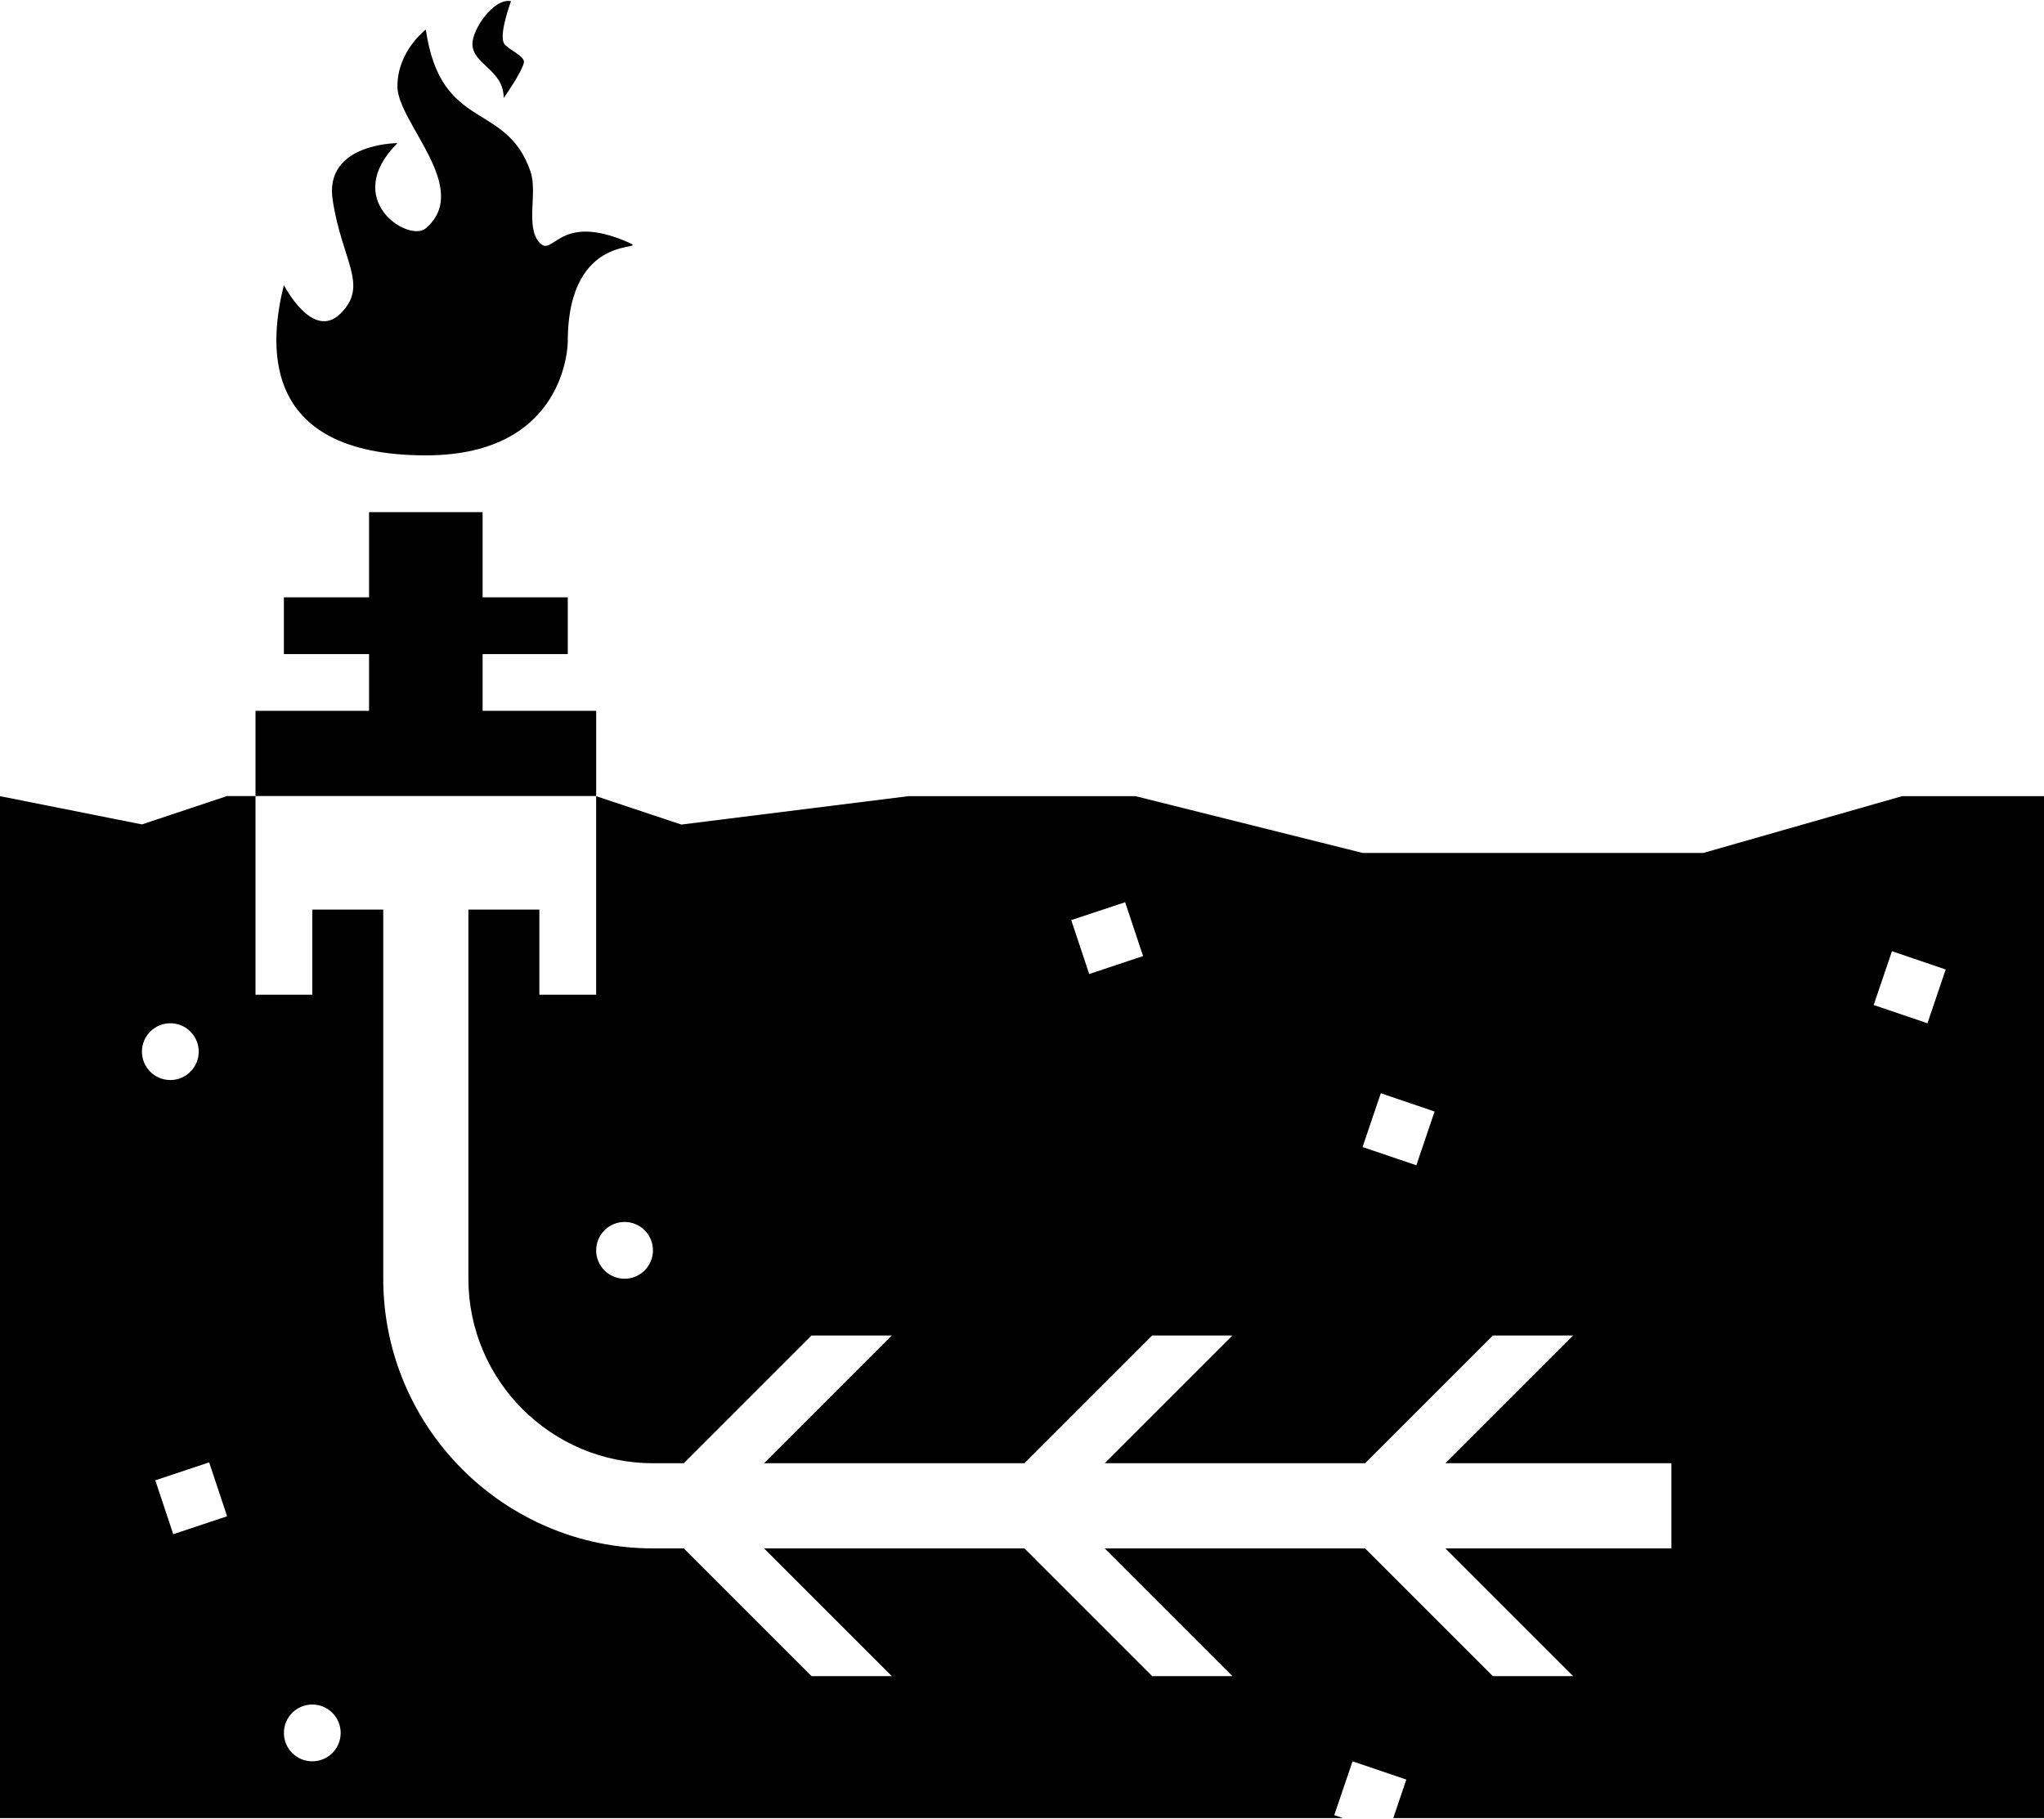 <?xml version="1.0" ?>
<svg xmlns="http://www.w3.org/2000/svg" xmlns:ev="http://www.w3.org/2001/xml-events" xmlns:xlink="http://www.w3.org/1999/xlink" baseProfile="full" enable-background="new 0 0 100 88.91" height="534px" version="1.1" viewBox="0 0 100 88.91" width="600px" x="0px" xml:space="preserve" y="0px">
	<defs/>
	<path d="M 93.056,38.91 L 83.333,41.688 L 69.444,41.688 L 66.667,41.688 L 55.556,38.91 L 44.444,38.91 L 33.333,40.299 L 29.166,38.91 L 29.166,44.458 L 29.166,48.624 L 26.388,48.624 L 26.388,44.458 L 22.916,44.458 L 22.916,62.521 C 22.916,67.499 26.966,71.548 31.944,71.548 L 33.452,71.548 L 39.702,65.298 L 43.63,65.298 L 37.381,71.548 L 50.119,71.548 L 56.369,65.298 L 60.297,65.298 L 54.047,71.548 L 66.786,71.548 L 73.036,65.298 L 76.964,65.298 L 70.714,71.548 L 81.771,71.548 L 81.771,75.715 L 70.714,75.715 L 76.964,81.965 L 73.036,81.965 L 66.786,75.715 L 54.047,75.715 L 60.297,81.965 L 56.369,81.965 L 50.12,75.715 L 37.381,75.715 L 43.631,81.965 L 39.703,81.965 L 33.453,75.715 L 31.944,75.715 C 24.669,75.715 18.75,69.796 18.75,62.521 L 18.75,44.458 L 15.278,44.458 L 15.278,48.624 L 12.5,48.624 L 12.5,44.458 L 12.5,38.904 L 11.111,38.903 L 6.944,40.292 L 0.0,38.91 L 0.0,88.91 L 65.706,88.91 L 65.277,88.765 L 66.172,86.132 L 68.802,87.026 L 68.163,88.91 L 100.0,88.91 L 100.0,38.91 L 93.056,38.91 L 93.056,38.91 M 30.556,62.521 C 29.789,62.521 29.167,61.9 29.167,61.132 C 29.167,60.364 29.789,59.743 30.556,59.743 C 31.323,59.743 31.945,60.364 31.945,61.132 C 31.945,61.9 31.323,62.521 30.556,62.521 M 53.288,47.612 L 52.409,44.975 L 55.046,44.098 L 55.923,46.733 L 53.288,47.612 M 69.293,56.97 L 66.661,56.077 L 67.554,53.445 L 70.185,54.339 L 69.293,56.97 M 6.944,51.41 C 6.944,50.642 7.566,50.021 8.333,50.021 C 9.1,50.021 9.722,50.642 9.722,51.41 C 9.722,52.178 9.1,52.799 8.333,52.799 C 7.566,52.799 6.944,52.178 6.944,51.41 M 8.476,75.021 L 7.598,72.384 L 10.233,71.506 L 11.111,74.142 L 8.476,75.021 M 15.278,86.133 C 14.511,86.133 13.889,85.512 13.889,84.744 C 13.889,83.975 14.511,83.354 15.278,83.354 C 16.045,83.354 16.667,83.975 16.667,84.744 C 16.667,85.512 16.045,86.133 15.278,86.133 M 94.298,50.021 L 91.667,49.128 L 92.561,46.495 L 95.191,47.39 L 94.298,50.021"/>
	<path d="M 20.833,22.235 C 12.5,22.235 13.235,16.533 13.888,13.902 C 13.888,13.902 15.296,16.661 16.666,15.291 C 18.055,13.902 16.735,12.748 16.275,9.735 C 15.851,6.958 19.443,6.958 19.443,6.958 C 16.665,9.735 19.998,11.839 20.832,11.125 C 23.11,9.172 19.443,5.952 19.443,4.181 C 19.443,2.445 20.832,1.403 20.832,1.403 C 21.57,6.438 24.762,4.875 25.954,8.347 C 26.31,9.386 25.694,11.042 26.388,11.819 C 27.082,12.596 27.3,10.3 30.752,11.819 C 31.898,12.323 27.777,11.125 27.777,16.68 C 27.778,16.68 27.778,22.235 20.833,22.235"/>
	<path d="M 25.0,0.013 C 24.155,-0.16 23.112,1.394 23.112,2.096 C 23.112,3.116 24.642,3.355 24.642,4.749 C 24.642,4.749 25.495,3.553 25.629,3.029 C 25.715,2.693 24.817,2.371 24.652,2.065 C 24.407,1.607 25.0,0.013 25.0,0.013"/>
	<path d="M 23.611,34.735 L 23.611,31.958 L 27.778,31.958 L 27.778,29.18 L 23.611,29.18 L 23.611,25.013 L 18.056,25.013 L 18.056,29.18 L 13.889,29.18 L 13.889,31.958 L 18.056,31.958 L 18.056,34.735 L 12.5,34.735 L 12.5,38.902 L 29.167,38.902 L 29.167,34.735 L 23.611,34.735" points="23.611,34.735 23.611,31.958 27.778,31.958 27.778,29.18 23.611,29.18 23.611,25.013 18.056,25.013 18.056,29.18    13.889,29.18 13.889,31.958 18.056,31.958 18.056,34.735 12.5,34.735 12.5,38.902 29.167,38.902 29.167,34.735 "/>
</svg>
